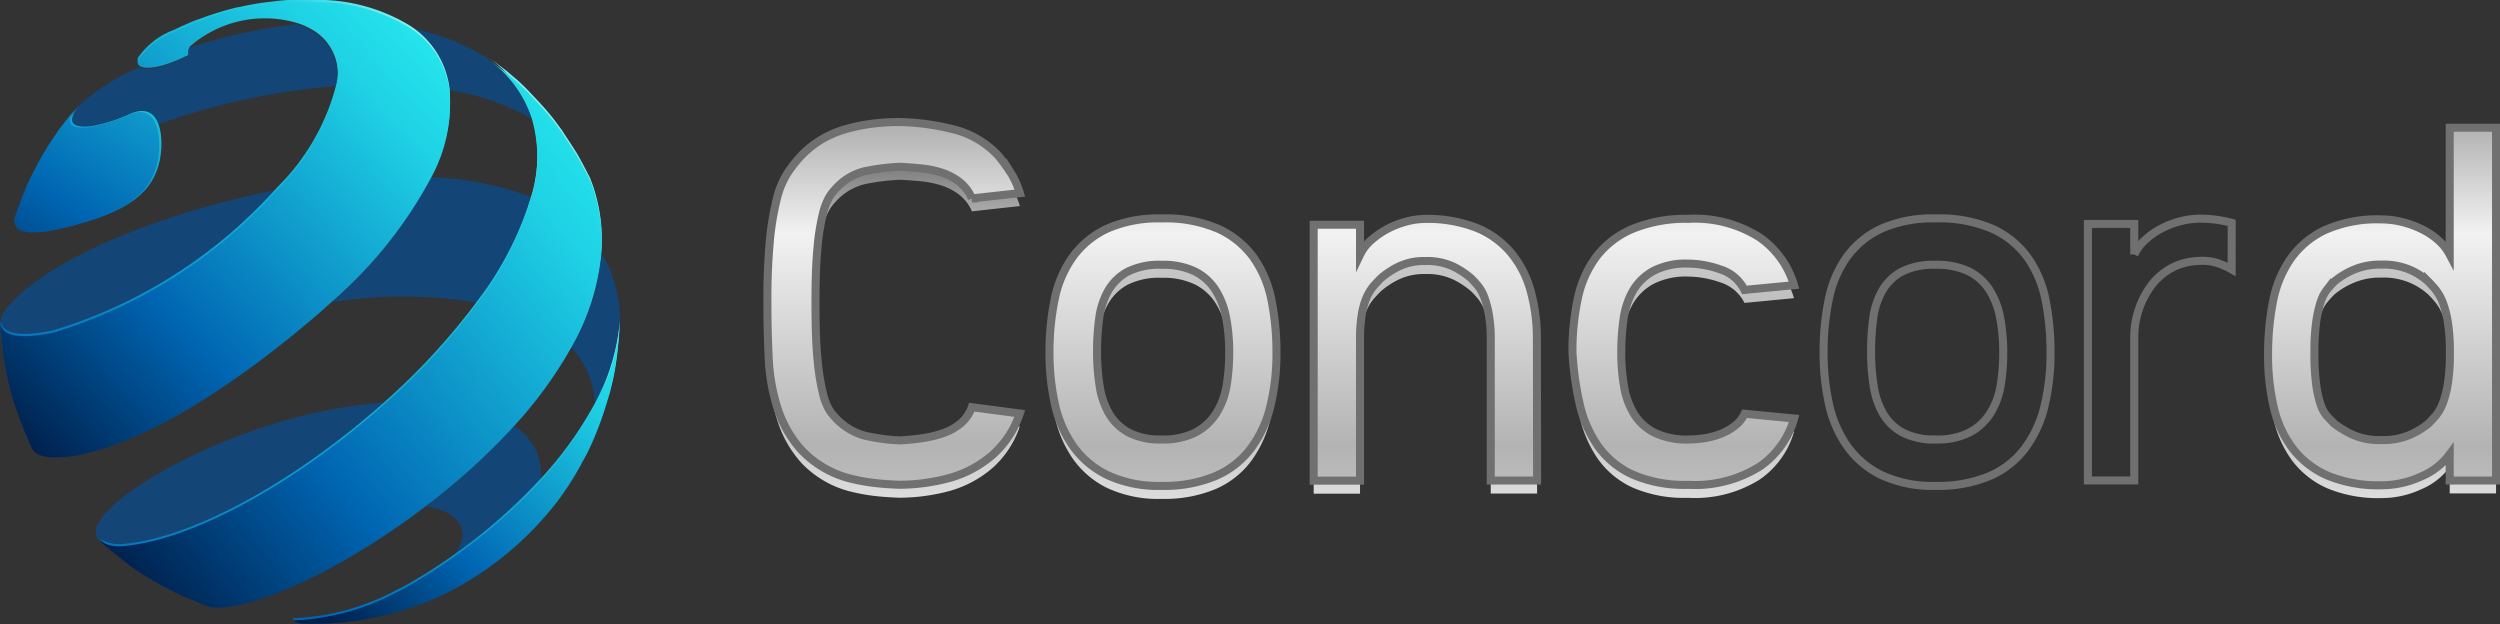 <svg xmlns="http://www.w3.org/2000/svg" xmlns:xlink="http://www.w3.org/1999/xlink" width="72.116" height="18" viewBox="0 0 72.116 18">
  <rect x="0" y="0" width="72.116" height="18" fill="#333333" stroke="none"/>
  <defs>
    <linearGradient id="linear-gradient" x1="0.5" y1="0.018" x2="0.5" y2="1.493" gradientUnits="objectBoundingBox">
      <stop offset="0" stop-color="#666"/>
      <stop offset="0.192" stop-color="#ccc"/>
      <stop offset="0.408" stop-color="#b3b3b3"/>
      <stop offset="0.803" stop-color="#f2f2f2"/>
      <stop offset="1" stop-color="#b3b3b3"/>
    </linearGradient>
    <linearGradient id="linear-gradient-2" x1="0.5" y1="-0.336" x2="0.5" y2="1.665" xlink:href="#linear-gradient"/>
    <linearGradient id="linear-gradient-3" x1="0.5" y1="-0.346" x2="0.5" y2="1.7" xlink:href="#linear-gradient"/>
    <linearGradient id="linear-gradient-4" x1="0.5" y1="-0.34" x2="0.5" y2="1.673" xlink:href="#linear-gradient"/>
    <linearGradient id="linear-gradient-7" x1="0.5" y1="0.002" x2="0.5" y2="1.499" xlink:href="#linear-gradient"/>
    <linearGradient id="linear-gradient-8" x1="0.5" y1="0.018" x2="0.5" y2="1.493" gradientUnits="objectBoundingBox">
      <stop offset="0" stop-color="#b3b3b3"/>
      <stop offset="0.197" stop-color="#f2f2f2"/>
      <stop offset="0.592" stop-color="#b3b3b3"/>
      <stop offset="0.808" stop-color="#ccc"/>
      <stop offset="1" stop-color="#666"/>
    </linearGradient>
    <linearGradient id="linear-gradient-9" x1="0.5" y1="-0.336" x2="0.5" y2="1.665" xlink:href="#linear-gradient-8"/>
    <linearGradient id="linear-gradient-10" x1="0.5" y1="-0.346" x2="0.5" y2="1.7" xlink:href="#linear-gradient-8"/>
    <linearGradient id="linear-gradient-11" x1="0.5" y1="-0.34" x2="0.5" y2="1.673" xlink:href="#linear-gradient-8"/>
    <linearGradient id="linear-gradient-14" x1="0.5" y1="0.002" x2="0.5" y2="1.499" xlink:href="#linear-gradient-8"/>
    <linearGradient id="linear-gradient-15" x1="1.065" y1="0.142" x2="0.156" y2="1.049" gradientUnits="objectBoundingBox">
      <stop offset="0.006" stop-color="#85f0f4"/>
      <stop offset="0.139" stop-color="#1fd1e5"/>
      <stop offset="1" stop-color="#0066b3"/>
    </linearGradient>
    <linearGradient id="linear-gradient-16" x1="1.065" y1="0.142" x2="0.159" y2="1.046" gradientUnits="objectBoundingBox">
      <stop offset="0.006" stop-color="#24e4eb"/>
      <stop offset="0.139" stop-color="#1fd1e5"/>
      <stop offset="0.655" stop-color="#0066b3"/>
      <stop offset="1" stop-color="#00214d"/>
    </linearGradient>
    <linearGradient id="linear-gradient-17" x1="0.97" y1="0.198" x2="-0.071" y2="1.038" xlink:href="#linear-gradient-15"/>
    <linearGradient id="linear-gradient-18" x1="0.999" y1="0.148" x2="0.094" y2="0.98" xlink:href="#linear-gradient-16"/>
    <linearGradient id="linear-gradient-19" x1="1.255" y1="-0.341" x2="0.031" y2="1.041" xlink:href="#linear-gradient-15"/>
    <linearGradient id="linear-gradient-20" x1="1.657" y1="-1.094" x2="-0.299" y2="1.698" xlink:href="#linear-gradient-16"/>
    <linearGradient id="linear-gradient-21" x1="0.897" y1="0.029" x2="-0.009" y2="0.903" xlink:href="#linear-gradient-15"/>
    <linearGradient id="linear-gradient-22" x1="0.897" y1="0.029" x2="-0.009" y2="0.903" xlink:href="#linear-gradient-16"/>
  </defs>
  <g id="Concordsmall" transform="translate(0 0)">
    <g id="Group_559" data-name="Group 559" transform="translate(22.133 3.892)">
      <path id="Path_259" data-name="Path 259" d="M1368.176-91.271q-.456-.015-.8-.06a5.691,5.691,0,0,1-.7-.137,2.937,2.937,0,0,1-1.337-.8,3.3,3.3,0,0,1-.691-1.2,5.5,5.5,0,0,1-.258-1.45q-.038-.775-.038-1.549v-.076a17.863,17.863,0,0,1,.076-1.823,7.937,7.937,0,0,1,.2-1.17,2.491,2.491,0,0,1,.3-.721,3.7,3.7,0,0,1,.387-.494,2.8,2.8,0,0,1,.608-.486,3,3,0,0,1,.714-.3,5.071,5.071,0,0,1,.76-.152,6.2,6.2,0,0,1,.744-.046,6.9,6.9,0,0,1,1.587.212,2.62,2.62,0,0,1,1.3.775q.167.213.326.448a2.42,2.42,0,0,1,.281.615l-1.383.152a1.212,1.212,0,0,0-.365-.478,1.677,1.677,0,0,0-.509-.266,2.807,2.807,0,0,0-.593-.122q-.311-.03-.6-.045a6.216,6.216,0,0,0-1.033.129,1.638,1.638,0,0,0-.821.494,1.518,1.518,0,0,0-.19.243,1.822,1.822,0,0,0-.19.494,6.317,6.317,0,0,0-.151.942q-.061.6-.061,1.6v.076q0,1,.061,1.6a6.552,6.552,0,0,0,.151.95,1.684,1.684,0,0,0,.19.494,1.674,1.674,0,0,0,.19.235,1.782,1.782,0,0,0,.828.5,5.432,5.432,0,0,0,1.01.137q.319-.015.638-.061a3.269,3.269,0,0,0,.607-.144,1.6,1.6,0,0,0,.509-.281,1.085,1.085,0,0,0,.326-.471l1.383.182a2.786,2.786,0,0,1-.775,1.185,3.218,3.218,0,0,1-1.23.668A5.636,5.636,0,0,1,1368.176-91.271Z" transform="translate(-1364.348 101.737)" fill="url(#linear-gradient)"/>
      <path id="Path_260" data-name="Path 260" d="M1393.51-90.142a6.392,6.392,0,0,1-.175,1.549,3.358,3.358,0,0,1-.562,1.215,2.522,2.522,0,0,1-1.025.8,3.838,3.838,0,0,1-1.549.281,3.485,3.485,0,0,1-1.565-.311,2.617,2.617,0,0,1-.995-.843,3.36,3.36,0,0,1-.524-1.223,6.8,6.8,0,0,1-.152-1.466,7.434,7.434,0,0,1,.152-1.549,3.154,3.154,0,0,1,.532-1.23,2.559,2.559,0,0,1,.995-.8,3.674,3.674,0,0,1,1.557-.289,3.842,3.842,0,0,1,1.633.3,2.55,2.55,0,0,1,1.018.828,3.209,3.209,0,0,1,.517,1.23A7.58,7.58,0,0,1,1393.51-90.142Zm-3.311,2.506a2.045,2.045,0,0,0,.972-.2,1.58,1.58,0,0,0,.6-.551,2.136,2.136,0,0,0,.3-.8,5.727,5.727,0,0,0,.076-.951,5.25,5.25,0,0,0-.091-1.019,2.26,2.26,0,0,0-.311-.8,1.5,1.5,0,0,0-.592-.528,2.094,2.094,0,0,0-.95-.189,2.03,2.03,0,0,0-.987.2,1.434,1.434,0,0,0-.562.551,2.191,2.191,0,0,0-.258.8,7.186,7.186,0,0,0-.061.951,6.167,6.167,0,0,0,.076,1,2.238,2.238,0,0,0,.281.808,1.455,1.455,0,0,0,.569.536A1.977,1.977,0,0,0,1390.2-87.636Z" transform="translate(-1378.822 96.796)" fill="url(#linear-gradient-2)"/>
      <path id="Path_261" data-name="Path 261" d="M1414.584-86.424h-1.337V-90.48a4.129,4.129,0,0,0-.053-.721,3,3,0,0,0-.129-.5,1.165,1.165,0,0,0-.182-.334c-.071-.086-.137-.159-.2-.22a2.4,2.4,0,0,0-.5-.334,1.764,1.764,0,0,0-.82-.167,1.69,1.69,0,0,0-.79.167,2.387,2.387,0,0,0-.5.334q-.091.091-.2.213a1.334,1.334,0,0,0-.2.319,2.05,2.05,0,0,0-.144.494,4.361,4.361,0,0,0-.053.752v4.056h-1.337v-7.382h1.337v.866a1.3,1.3,0,0,1,.319-.418,2.38,2.38,0,0,1,.471-.327,2.557,2.557,0,0,1,.547-.212,2.145,2.145,0,0,1,.547-.076,3.887,3.887,0,0,1,1.443.243,2.564,2.564,0,0,1,1,.7,2.909,2.909,0,0,1,.585,1.1,5.143,5.143,0,0,1,.19,1.451Z" transform="translate(-1392.377 96.769)" fill="url(#linear-gradient-3)"/>
      <path id="Path_262" data-name="Path 262" d="M1432.2-93.974a3.465,3.465,0,0,1,2.066.54,2.543,2.543,0,0,1,.987,1.374l-1.428.137a1.17,1.17,0,0,0-.7-.593,2.856,2.856,0,0,0-.927-.167,2.044,2.044,0,0,0-1,.213,1.524,1.524,0,0,0-.585.562,2.241,2.241,0,0,0-.274.813,6.649,6.649,0,0,0-.068.965,5.7,5.7,0,0,0,.083,1.01,2.19,2.19,0,0,0,.3.8,1.452,1.452,0,0,0,.593.524,2.13,2.13,0,0,0,.957.19,3.073,3.073,0,0,0,.463-.038,2.163,2.163,0,0,0,.479-.129,1.632,1.632,0,0,0,.41-.236.93.93,0,0,0,.273-.342l1.428.137a2.509,2.509,0,0,1-.987,1.382,3.5,3.5,0,0,1-2.066.531,3.73,3.73,0,0,1-1.617-.3,2.508,2.508,0,0,1-.995-.828,3.465,3.465,0,0,1-.524-1.215,8.8,8.8,0,0,1-.205-1.481,7.138,7.138,0,0,1,.159-1.572,3.043,3.043,0,0,1,.547-1.207,2.575,2.575,0,0,1,1.033-.782A4.022,4.022,0,0,1,1432.2-93.974Z" transform="translate(-1405.636 96.769)" fill="url(#linear-gradient-4)"/>
      <path id="Path_263" data-name="Path 263" d="M1455.533-90.142a6.4,6.4,0,0,1-.175,1.549,3.358,3.358,0,0,1-.562,1.215,2.523,2.523,0,0,1-1.025.8,3.836,3.836,0,0,1-1.549.281,3.483,3.483,0,0,1-1.564-.311,2.614,2.614,0,0,1-.995-.843,3.358,3.358,0,0,1-.524-1.223,6.8,6.8,0,0,1-.152-1.466,7.426,7.426,0,0,1,.152-1.549,3.156,3.156,0,0,1,.532-1.23,2.561,2.561,0,0,1,.995-.8,3.674,3.674,0,0,1,1.557-.289,3.841,3.841,0,0,1,1.633.3,2.551,2.551,0,0,1,1.018.828,3.209,3.209,0,0,1,.517,1.23A7.553,7.553,0,0,1,1455.533-90.142Zm-3.312,2.506a2.044,2.044,0,0,0,.972-.2,1.582,1.582,0,0,0,.6-.551,2.14,2.14,0,0,0,.3-.8,5.727,5.727,0,0,0,.076-.951,5.25,5.25,0,0,0-.091-1.019,2.258,2.258,0,0,0-.311-.8,1.5,1.5,0,0,0-.592-.528,2.094,2.094,0,0,0-.95-.189,2.029,2.029,0,0,0-.987.2,1.437,1.437,0,0,0-.562.551,2.184,2.184,0,0,0-.258.8,7.124,7.124,0,0,0-.061.951,6.168,6.168,0,0,0,.076,1,2.244,2.244,0,0,0,.281.808,1.456,1.456,0,0,0,.569.536A1.979,1.979,0,0,0,1452.221-87.636Z" transform="translate(-1418.516 96.796)" fill="url(#linear-gradient-2)"/>
      <path id="Path_264" data-name="Path 264" d="M1474.314-92.516a2.211,2.211,0,0,0-.41-.182,1.45,1.45,0,0,0-.532-.061,1.772,1.772,0,0,0-.782.2,1.784,1.784,0,0,0-.577.486,2.418,2.418,0,0,0-.372.7,2.447,2.447,0,0,0-.136.805v4.147h-1.337v-7.4h1.337v.881a1.338,1.338,0,0,1,.311-.418,2.193,2.193,0,0,1,.463-.327,2.526,2.526,0,0,1,.555-.212,2.287,2.287,0,0,1,.57-.076,3.539,3.539,0,0,1,.911.122Z" transform="translate(-1432.072 96.769)" fill="url(#linear-gradient-3)"/>
      <path id="Path_265" data-name="Path 265" d="M1484.6-94.726a7.929,7.929,0,0,1,.137-1.512,3.255,3.255,0,0,1,.5-1.238,2.548,2.548,0,0,1,.995-.843,3.7,3.7,0,0,1,1.633-.311,2.509,2.509,0,0,1,.607.076,2.825,2.825,0,0,1,.577.212,2.067,2.067,0,0,1,.479.327,1.428,1.428,0,0,1,.311.4v-3.661h1.337V-91.1h-1.337v-.76a1.94,1.94,0,0,1-.813.638,2.721,2.721,0,0,1-1.162.258,3.817,3.817,0,0,1-1.534-.273,2.542,2.542,0,0,1-1.01-.775,3.121,3.121,0,0,1-.554-1.192A6.5,6.5,0,0,1,1484.6-94.726Zm3.266,2.461a1.943,1.943,0,0,0,.866-.167,2.287,2.287,0,0,0,.486-.3q.106-.106.213-.228a1.252,1.252,0,0,0,.2-.342,2.76,2.76,0,0,0,.152-.57,5.522,5.522,0,0,0,.061-.911,5.41,5.41,0,0,0-.061-.9,2.762,2.762,0,0,0-.152-.57,1.411,1.411,0,0,0-.2-.35q-.107-.129-.213-.235a1.919,1.919,0,0,0-.486-.319,1.937,1.937,0,0,0-.866-.167,1.917,1.917,0,0,0-.836.167,2.187,2.187,0,0,0-.517.319q-.106.106-.212.235a1.125,1.125,0,0,0-.182.35,3.337,3.337,0,0,0-.129.57,6.128,6.128,0,0,0-.053.9,6.53,6.53,0,0,0,.053.942,3.123,3.123,0,0,0,.129.562.931.931,0,0,0,.182.327q.106.114.212.22a2.871,2.871,0,0,0,.494.3A1.889,1.889,0,0,0,1487.863-92.265Z" transform="translate(-1441.307 101.44)" fill="url(#linear-gradient-7)"/>
    </g>
    <g id="Group_560" data-name="Group 560" transform="translate(22.133 3.518)">
      <path id="Path_266" data-name="Path 266" d="M1368.176-92.308q-.456-.015-.8-.06a5.622,5.622,0,0,1-.7-.137,2.937,2.937,0,0,1-1.337-.8,3.3,3.3,0,0,1-.691-1.2,5.5,5.5,0,0,1-.258-1.45q-.038-.775-.038-1.549v-.076a17.87,17.87,0,0,1,.076-1.823,7.932,7.932,0,0,1,.2-1.169,2.5,2.5,0,0,1,.3-.722,3.744,3.744,0,0,1,.387-.494,2.8,2.8,0,0,1,.608-.486,2.971,2.971,0,0,1,.714-.3,5.071,5.071,0,0,1,.76-.152,6.275,6.275,0,0,1,.744-.046,6.88,6.88,0,0,1,1.587.213,2.619,2.619,0,0,1,1.3.775q.167.213.326.448a2.414,2.414,0,0,1,.281.615l-1.383.152a1.214,1.214,0,0,0-.365-.479,1.694,1.694,0,0,0-.509-.266,2.784,2.784,0,0,0-.593-.121q-.311-.031-.6-.046a6.213,6.213,0,0,0-1.033.129,1.638,1.638,0,0,0-.821.494,1.518,1.518,0,0,0-.19.243,1.812,1.812,0,0,0-.19.494,6.317,6.317,0,0,0-.151.942q-.061.6-.061,1.6v.076q0,1,.061,1.6a6.554,6.554,0,0,0,.151.949,1.679,1.679,0,0,0,.19.494,1.633,1.633,0,0,0,.19.235,1.783,1.783,0,0,0,.828.5,5.465,5.465,0,0,0,1.01.136q.319-.015.638-.061a3.3,3.3,0,0,0,.607-.144,1.6,1.6,0,0,0,.509-.281,1.083,1.083,0,0,0,.326-.471l1.383.182a2.784,2.784,0,0,1-.775,1.185,3.219,3.219,0,0,1-1.23.669A5.637,5.637,0,0,1,1368.176-92.308Z" transform="translate(-1364.348 102.774)" stroke="#707070" stroke-miterlimit="10" stroke-width="0.232" fill="url(#linear-gradient-8)"/>
      <path id="Path_267" data-name="Path 267" d="M1393.51-91.179a6.4,6.4,0,0,1-.175,1.549,3.359,3.359,0,0,1-.562,1.215,2.519,2.519,0,0,1-1.025.8,3.831,3.831,0,0,1-1.549.281,3.485,3.485,0,0,1-1.565-.311,2.614,2.614,0,0,1-.995-.843,3.358,3.358,0,0,1-.524-1.223,6.8,6.8,0,0,1-.152-1.466,7.439,7.439,0,0,1,.152-1.549,3.155,3.155,0,0,1,.532-1.23,2.56,2.56,0,0,1,.995-.805,3.68,3.68,0,0,1,1.557-.288,3.836,3.836,0,0,1,1.633.3,2.549,2.549,0,0,1,1.018.828,3.211,3.211,0,0,1,.517,1.23A7.58,7.58,0,0,1,1393.51-91.179Zm-3.311,2.506a2.05,2.05,0,0,0,.972-.2,1.581,1.581,0,0,0,.6-.551,2.137,2.137,0,0,0,.3-.8,5.735,5.735,0,0,0,.076-.951,5.253,5.253,0,0,0-.091-1.019,2.263,2.263,0,0,0-.311-.8,1.5,1.5,0,0,0-.592-.528,2.094,2.094,0,0,0-.95-.189,2.03,2.03,0,0,0-.987.2,1.437,1.437,0,0,0-.562.551,2.194,2.194,0,0,0-.258.8,7.191,7.191,0,0,0-.061.951,6.166,6.166,0,0,0,.076,1,2.235,2.235,0,0,0,.281.808,1.456,1.456,0,0,0,.569.536A1.977,1.977,0,0,0,1390.2-88.672Z" transform="translate(-1378.822 97.832)" stroke="#707070" stroke-miterlimit="10" stroke-width="0.232" fill="url(#linear-gradient-9)"/>
      <path id="Path_268" data-name="Path 268" d="M1414.584-87.461h-1.337v-4.056a4.132,4.132,0,0,0-.053-.721,3,3,0,0,0-.129-.5,1.155,1.155,0,0,0-.182-.334q-.107-.129-.2-.22a2.418,2.418,0,0,0-.5-.334,1.764,1.764,0,0,0-.82-.167,1.69,1.69,0,0,0-.79.167,2.4,2.4,0,0,0-.5.334q-.091.091-.2.213a1.327,1.327,0,0,0-.2.319,2.046,2.046,0,0,0-.144.494,4.356,4.356,0,0,0-.053.752v4.056h-1.337v-7.382h1.337v.866a1.3,1.3,0,0,1,.319-.418,2.35,2.35,0,0,1,.471-.327,2.558,2.558,0,0,1,.547-.213,2.159,2.159,0,0,1,.547-.076,3.887,3.887,0,0,1,1.443.243,2.557,2.557,0,0,1,1,.7,2.909,2.909,0,0,1,.585,1.1,5.142,5.142,0,0,1,.19,1.45Z" transform="translate(-1392.377 97.805)" stroke="#707070" stroke-miterlimit="10" stroke-width="0.232" fill="url(#linear-gradient-10)"/>
      <path id="Path_269" data-name="Path 269" d="M1432.2-95.01a3.468,3.468,0,0,1,2.066.539,2.544,2.544,0,0,1,.987,1.374l-1.428.137a1.169,1.169,0,0,0-.7-.592,2.846,2.846,0,0,0-.927-.167,2.048,2.048,0,0,0-1,.212,1.525,1.525,0,0,0-.585.562,2.241,2.241,0,0,0-.274.813,6.64,6.64,0,0,0-.068.964,5.708,5.708,0,0,0,.083,1.01,2.19,2.19,0,0,0,.3.8,1.453,1.453,0,0,0,.593.524,2.125,2.125,0,0,0,.957.19,3.122,3.122,0,0,0,.463-.038,2.144,2.144,0,0,0,.479-.129,1.63,1.63,0,0,0,.41-.235.931.931,0,0,0,.273-.342l1.428.137a2.506,2.506,0,0,1-.987,1.382,3.5,3.5,0,0,1-2.066.531,3.736,3.736,0,0,1-1.617-.3,2.512,2.512,0,0,1-.995-.828,3.463,3.463,0,0,1-.524-1.215,8.8,8.8,0,0,1-.205-1.481,7.135,7.135,0,0,1,.159-1.572,3.043,3.043,0,0,1,.547-1.207,2.572,2.572,0,0,1,1.033-.782A4.022,4.022,0,0,1,1432.2-95.01Z" transform="translate(-1405.636 97.805)" stroke="#707070" stroke-miterlimit="10" stroke-width="0.232" fill="url(#linear-gradient-11)"/>
      <path id="Path_270" data-name="Path 270" d="M1455.533-91.179a6.4,6.4,0,0,1-.175,1.549,3.359,3.359,0,0,1-.562,1.215,2.52,2.52,0,0,1-1.025.8,3.829,3.829,0,0,1-1.549.281,3.483,3.483,0,0,1-1.564-.311,2.611,2.611,0,0,1-.995-.843,3.356,3.356,0,0,1-.524-1.223,6.8,6.8,0,0,1-.152-1.466,7.431,7.431,0,0,1,.152-1.549,3.157,3.157,0,0,1,.532-1.23,2.562,2.562,0,0,1,.995-.805,3.68,3.68,0,0,1,1.557-.288,3.835,3.835,0,0,1,1.633.3,2.55,2.55,0,0,1,1.018.828,3.211,3.211,0,0,1,.517,1.23A7.553,7.553,0,0,1,1455.533-91.179Zm-3.312,2.506a2.048,2.048,0,0,0,.972-.2,1.583,1.583,0,0,0,.6-.551,2.14,2.14,0,0,0,.3-.8,5.735,5.735,0,0,0,.076-.951,5.253,5.253,0,0,0-.091-1.019,2.261,2.261,0,0,0-.311-.8,1.5,1.5,0,0,0-.592-.528,2.094,2.094,0,0,0-.95-.189,2.029,2.029,0,0,0-.987.2,1.439,1.439,0,0,0-.562.551,2.186,2.186,0,0,0-.258.8,7.129,7.129,0,0,0-.061.951,6.167,6.167,0,0,0,.076,1,2.242,2.242,0,0,0,.281.808,1.457,1.457,0,0,0,.569.536A1.979,1.979,0,0,0,1452.221-88.672Z" transform="translate(-1418.516 97.832)" stroke="#707070" stroke-miterlimit="10" stroke-width="0.232" fill="url(#linear-gradient-9)"/>
      <path id="Path_271" data-name="Path 271" d="M1474.314-93.552a2.187,2.187,0,0,0-.41-.183,1.466,1.466,0,0,0-.532-.061,1.776,1.776,0,0,0-.782.2,1.787,1.787,0,0,0-.577.486,2.416,2.416,0,0,0-.372.7,2.445,2.445,0,0,0-.136.8v4.147h-1.337v-7.4h1.337v.881a1.341,1.341,0,0,1,.311-.418,2.168,2.168,0,0,1,.463-.327,2.526,2.526,0,0,1,.555-.213,2.3,2.3,0,0,1,.57-.076,3.523,3.523,0,0,1,.911.122Z" transform="translate(-1432.072 97.805)" stroke="#707070" stroke-miterlimit="10" stroke-width="0.232" fill="url(#linear-gradient-10)"/>
      <path id="Path_272" data-name="Path 272" d="M1484.6-95.762a7.925,7.925,0,0,1,.137-1.511,3.253,3.253,0,0,1,.5-1.238,2.545,2.545,0,0,1,.995-.843,3.7,3.7,0,0,1,1.633-.311,2.509,2.509,0,0,1,.607.076,2.8,2.8,0,0,1,.577.213,2.055,2.055,0,0,1,.479.327,1.431,1.431,0,0,1,.311.4v-3.66h1.337v10.177h-1.337v-.76a1.941,1.941,0,0,1-.813.638,2.727,2.727,0,0,1-1.162.258,3.817,3.817,0,0,1-1.534-.273,2.546,2.546,0,0,1-1.01-.775,3.126,3.126,0,0,1-.554-1.192A6.5,6.5,0,0,1,1484.6-95.762Zm3.266,2.461a1.937,1.937,0,0,0,.866-.167,2.272,2.272,0,0,0,.486-.3q.106-.106.213-.228a1.246,1.246,0,0,0,.2-.342,2.763,2.763,0,0,0,.152-.57,5.526,5.526,0,0,0,.061-.912,5.406,5.406,0,0,0-.061-.9,2.756,2.756,0,0,0-.152-.57,1.4,1.4,0,0,0-.2-.35q-.107-.129-.213-.235a1.929,1.929,0,0,0-.486-.319,1.943,1.943,0,0,0-.866-.167,1.922,1.922,0,0,0-.836.167,2.2,2.2,0,0,0-.517.319q-.106.106-.212.235a1.117,1.117,0,0,0-.182.35,3.329,3.329,0,0,0-.129.57,6.123,6.123,0,0,0-.053.9,6.53,6.53,0,0,0,.053.942,3.116,3.116,0,0,0,.129.562.928.928,0,0,0,.182.327c.071.076.141.15.212.22a2.848,2.848,0,0,0,.494.3A1.884,1.884,0,0,0,1487.863-93.3Z" transform="translate(-1441.307 102.476)" stroke="#707070" stroke-miterlimit="10" stroke-width="0.232" fill="url(#linear-gradient-14)"/>
    </g>
    <g id="Group_561" data-name="Group 561" transform="translate(0)">
      <path id="Path_273" data-name="Path 273" d="M1311.344-76.158c2.043-.173,5.081-1.9,7.58-4.145a13.4,13.4,0,0,0-1.677.22c-3.628.7-7.311,2.98-6.625,3.75l.039.036.105.09-.109-.1A1.048,1.048,0,0,0,1311.344-76.158Z" transform="translate(-1307.777 91.911)" fill="#134577"/>
      <path id="Path_274" data-name="Path 274" d="M1314.748-66.257a6.57,6.57,0,0,0,.722.4l.09.042c-.214-.111-.372-.192-.5-.263C1314.952-66.135,1314.848-66.2,1314.748-66.257Z" transform="translate(-1310.471 82.921)" fill="#134577"/>
      <path id="Path_275" data-name="Path 275" d="M1312.52-67.82l0,0c-.135-.1-.286-.223-.437-.345C1312.237-68.04,1312.386-67.922,1312.52-67.82Z" transform="translate(-1308.769 84.14)" fill="#134577"/>
      <path id="Path_276" data-name="Path 276" d="M1318.326-64.443c.143.059.286.117.41.163l-.014-.008-.146-.056Z" transform="translate(-1312.761 81.76)" fill="#134577"/>
      <path id="Path_277" data-name="Path 277" d="M1340.314-76.816a1.6,1.6,0,0,0-.765-1.589,19.028,19.028,0,0,1-2.534,2.308c.85.149,1.219.6.972,1.13a1.869,1.869,0,0,1-.229.381A15.91,15.91,0,0,0,1340.314-76.816Z" transform="translate(-1324.722 90.696)" fill="#134577"/>
      <path id="Path_278" data-name="Path 278" d="M1350.88-80.222c.066-.167.13-.346.191-.539.035-.114.072-.239.111-.378l.015-.057,0-.019-.01.04C1351.108-80.895,1351.013-80.575,1350.88-80.222Z" transform="translate(-1333.595 92.494)" fill="#134577"/>
      <path id="Path_279" data-name="Path 279" d="M1303.967-80.171l.009.027-.009-.029Z" transform="translate(-1303.57 91.828)" fill="#134577"/>
      <path id="Path_280" data-name="Path 280" d="M1304.622-78.364c.03.068.06.135.092.2-.1-.243-.211-.494-.314-.766C1304.474-78.729,1304.552-78.535,1304.622-78.364Z" transform="translate(-1303.849 91.03)" fill="#134577"/>
      <path id="Path_281" data-name="Path 281" d="M1304.364-93.18a14.152,14.152,0,0,0,6.5-4.151c-3.4.652-6.624,2.035-7.715,3.311a.885.885,0,0,0-.281.57C1302.9-93.289,1302.994-92.912,1304.364-93.18Z" transform="translate(-1302.867 102.809)" fill="#134577"/>
      <path id="Path_282" data-name="Path 282" d="M1347.541-72.531l.011-.015.045-.062-.026.035Z" transform="translate(-1331.458 86.985)" fill="#134577"/>
      <path id="Path_283" data-name="Path 283" d="M1332.322-98.34a12.548,12.548,0,0,1-2.871,3.605,12.919,12.919,0,0,1,4.209.014,9.435,9.435,0,0,0,1.555-3.047A8.99,8.99,0,0,0,1332.322-98.34Z" transform="translate(-1319.881 103.454)" fill="#134577"/>
      <path id="Path_284" data-name="Path 284" d="M1348.841-75.541c.122-.2.219-.369.387-.691-.15.279-.243.45-.332.6Z" transform="translate(-1332.29 89.305)" fill="#134577"/>
      <path id="Path_285" data-name="Path 285" d="M1349.318-87.881a5.986,5.986,0,0,0,.724-2.4v.017c-.016.276-.04.637-.092,1.026a8.671,8.671,0,0,0,.1-1.115,3.878,3.878,0,0,0-.54-1.94,6.66,6.66,0,0,1-.869,2.736A2.434,2.434,0,0,1,1349.318-87.881Z" transform="translate(-1332.16 99.586)" fill="#134577"/>
      <path id="Path_286" data-name="Path 286" d="M1336.835-108.514a7.032,7.032,0,0,1,2.378.825,3.358,3.358,0,0,0-.931-1.445,4.51,4.51,0,0,0-.4-.325l-.122-.081a6.678,6.678,0,0,0-2.073-.769A2.512,2.512,0,0,1,1336.835-108.514Z" transform="translate(-1323.87 111.115)" fill="#134577"/>
      <path id="Path_287" data-name="Path 287" d="M1307.673-102.992c-.092.116-.182.233-.258.334l-.058.086c.045-.064.093-.13.142-.2S1307.613-102.916,1307.673-102.992Z" transform="translate(-1305.74 106.432)" fill="#134577"/>
      <path id="Path_288" data-name="Path 288" d="M1315.385-110.454a2.063,2.063,0,0,0-.364-.157,15.147,15.147,0,0,0-3.107.677.3.3,0,0,0-.043.242c-.721.366-1.217.428-1.391.321a6.355,6.355,0,0,0-1.831,1.176c-.472.607.109.591.381.556a4.412,4.412,0,0,0,1.145-.368,9.962,9.962,0,0,0-.6.869,19.8,19.8,0,0,1,6.582-1.688A1.479,1.479,0,0,0,1315.385-110.454Z" transform="translate(-1306.452 111.308)" fill="#134577"/>
      <path id="Path_289" data-name="Path 289" d="M1305.687-99.955l-.033.065c.119-.22.2-.366.277-.5C1305.854-100.263,1305.782-100.134,1305.687-99.955Z" transform="translate(-1304.651 104.766)" fill="#134577"/>
      <path id="Path_290" data-name="Path 290" d="M1347.988-101.8l-.1-.145,0,0c.154.235.264.4.351.54C1348.153-101.553,1348.069-101.686,1347.988-101.8Z" transform="translate(-1331.678 105.767)" fill="#134577"/>
      <path id="Path_291" data-name="Path 291" d="M1304.243-96.86c-.05.131-.1.272-.142.39l-.05.15c.111-.308.18-.5.237-.647C1304.272-96.93,1304.257-96.894,1304.243-96.86Z" transform="translate(-1303.625 102.576)" fill="#134577"/>
      <path id="Path_292" data-name="Path 292" d="M1345.208-105.1l-.064-.064-.062-.061c.2.217.346.367.458.489C1345.431-104.862,1345.313-105,1345.208-105.1Z" transform="translate(-1329.885 107.863)" fill="#134577"/>
      <path id="Path_293" data-name="Path 293" d="M1342-107.8l-.1-.07-.081-.055c.251.186.418.31.551.415C1342.253-107.6,1342.121-107.709,1342-107.8Z" transform="translate(-1327.797 109.587)" fill="#134577"/>
      <path id="Path_294" data-name="Path 294" d="M1335.194-83.914c.132-.353.228-.673.311-.953l.01-.039c.045-.171.084-.341.112-.491.008-.041.015-.084.023-.127.018-.107.035-.213.048-.317.052-.389.076-.75.093-1.026v-.017a5.988,5.988,0,0,1-.724,2.4,10.568,10.568,0,0,1-1.565,2.175,15.9,15.9,0,0,1-2.556,2.229,15.556,15.556,0,0,1-1.517.945l.015-.018a6.875,6.875,0,0,1-3.074.864v.064a.955.955,0,0,0,.278.028l.139,0-.024,0h.032c.071,0,.149,0,.228,0l.218,0h.054c.129-.006.3-.019.434-.031l.017,0,.074-.006c.1-.011.216-.026.307-.038l.051-.007.013,0h0c.1-.014.208-.032.326-.054l.041-.008.032-.006c.081-.016.161-.032.232-.048l.094-.022.01,0,.1-.026.208-.053c.084-.023.164-.046.243-.069l.063-.019.064-.02.174-.058.045-.016.023-.008c.085-.03.168-.06.247-.091l.006,0c.113-.044.156-.061.264-.107l.047-.019.177-.078.036-.017.185-.088a9.378,9.378,0,0,0,3.08-2.51c.046-.058.09-.114.132-.17l.026-.034.068-.093c.072-.1.13-.19.182-.267s.109-.171.161-.254l.055-.089c.089-.152.181-.323.332-.6A8.534,8.534,0,0,0,1335.194-83.914Z" transform="translate(-1317.91 96.122)" fill="url(#linear-gradient-15)"/>
      <path id="Path_295" data-name="Path 295" d="M1335.194-83.736c.132-.353.228-.672.311-.953l.01-.04c.045-.171.084-.341.112-.491.008-.041.015-.084.023-.126q.028-.161.048-.317c.052-.389.076-.749.093-1.026v-.017a5.987,5.987,0,0,1-.724,2.4,10.57,10.57,0,0,1-1.565,2.175,15.921,15.921,0,0,1-2.556,2.229,15.631,15.631,0,0,1-1.517.945l.015-.018a6.88,6.88,0,0,1-3.074.864.618.618,0,0,0,.278.093l.139,0-.024,0h.032c.071,0,.149,0,.228,0l.218,0h.054c.129-.006.3-.019.434-.031l.017,0,.074-.006c.1-.011.216-.025.307-.037l.051-.008.013,0h0c.1-.015.208-.033.326-.054l.041-.008.032-.006c.081-.016.161-.032.232-.048l.094-.022.01,0,.1-.026.208-.053c.084-.023.164-.045.243-.069l.063-.019.064-.02.174-.058.045-.016.023-.008c.085-.03.168-.06.247-.091l.006,0c.113-.044.156-.06.264-.107l.047-.019.177-.078.036-.017.185-.088a9.378,9.378,0,0,0,3.08-2.51c.046-.058.09-.114.132-.17l.026-.035.068-.093c.072-.1.13-.19.182-.267s.109-.17.161-.254l.055-.09c.089-.152.181-.323.332-.6A8.5,8.5,0,0,0,1335.194-83.736Z" transform="translate(-1317.91 96.008)" fill="url(#linear-gradient-16)"/>
      <path id="Path_296" data-name="Path 296" d="M1322.814-97.578a12.121,12.121,0,0,0,1.65-2.264,6.661,6.661,0,0,0,.869-2.737,4.7,4.7,0,0,0-.324-2.086l-.007-.014c-.1-.2-.237-.463-.359-.677-.03-.049-.063-.1-.1-.159-.087-.137-.2-.306-.351-.54h0c-.1-.131-.169-.231-.238-.32s-.143-.175-.211-.256l-.1-.114c-.111-.122-.253-.272-.458-.489l-.011-.011c-.116-.112-.206-.2-.29-.273s-.2-.168-.288-.244l-.033-.026c-.134-.1-.3-.229-.551-.415l-.042-.032-.039-.027.068.049a4.578,4.578,0,0,1,.4.325,3.362,3.362,0,0,1,.931,1.445,4.027,4.027,0,0,1-.009,2.261,9.438,9.438,0,0,1-1.555,3.047,19.02,19.02,0,0,1-2.632,2.874c-2.5,2.25-5.536,3.972-7.58,4.145a1.048,1.048,0,0,1-.687-.148l.109.1.022.019c.1.083.2.17.309.256.151.122.3.241.437.345l.037.028.221.15c.082.052.171.107.263.163s.2.122.308.182c.131.071.289.152.5.263l.066.034.105.046c.1.042.2.085.306.128l.249.1.146.056.034.013.025.006.058.024c1.092.154,3.753-1.036,6.215-2.918A19.01,19.01,0,0,0,1322.814-97.578Z" transform="translate(-1307.986 109.805)" fill="url(#linear-gradient-17)"/>
      <path id="Path_297" data-name="Path 297" d="M1322.814-97.4a12.121,12.121,0,0,0,1.65-2.264,6.66,6.66,0,0,0,.869-2.736,4.7,4.7,0,0,0-.324-2.087L1325-104.5c-.1-.2-.237-.464-.359-.677-.03-.049-.063-.1-.1-.159-.087-.137-.2-.305-.351-.54h0c-.1-.132-.169-.231-.238-.32s-.143-.175-.211-.256c-.031-.036-.065-.073-.1-.114-.111-.122-.253-.273-.458-.489l-.011-.012c-.116-.112-.206-.2-.29-.273s-.2-.168-.288-.244l-.033-.027c-.134-.1-.3-.229-.551-.415l-.042-.032-.039-.027.068.049a4.509,4.509,0,0,1,.4.325,3.358,3.358,0,0,1,.931,1.445,4.026,4.026,0,0,1-.009,2.26,9.435,9.435,0,0,1-1.555,3.047,19.04,19.04,0,0,1-2.632,2.874c-2.5,2.25-5.536,3.972-7.58,4.145a1.048,1.048,0,0,1-.687-.148l.109.1.022.019c.1.083.2.17.309.256.151.122.3.241.437.345l.037.028.221.15c.082.052.171.107.263.163s.2.122.308.182c.131.071.289.152.5.263l.066.034.105.046c.1.042.2.085.306.127l.249.1.146.056.034.013.025.006.058.024c1.092.154,3.753-1.036,6.215-2.918A19.012,19.012,0,0,0,1322.814-97.4Z" transform="translate(-1307.986 109.691)" fill="url(#linear-gradient-18)"/>
      <path id="Path_298" data-name="Path 298" d="M1307.5-103.8a4.4,4.4,0,0,1-1.144.368c-.272.035-.854.05-.382-.556-.081.1-.173.211-.264.327-.06.076-.119.152-.174.225l-.141.2-.047.067c-.124.182-.206.308-.289.45s-.158.279-.277.5l-.06.111c-.052.107-.093.191-.129.267s-.082.183-.122.279l-.03.076c-.057.149-.126.339-.237.647-.105.484.434.575,1.6.271,1.425-.375,2.449-.857,2.559-2.149C1308.4-103.077,1308.373-104.146,1307.5-103.8Z" transform="translate(-1303.716 107.07)" fill="url(#linear-gradient-19)"/>
      <path id="Path_299" data-name="Path 299" d="M1307.324-103.712a4.412,4.412,0,0,1-1.145.368c-.272.035-.854.05-.382-.556-.081.1-.173.211-.263.327-.06.076-.119.152-.174.224s-.1.131-.141.2l-.048.067c-.123.182-.205.309-.288.45s-.158.279-.277.5l-.059.111c-.052.107-.093.191-.129.267s-.081.183-.121.279l-.03.076c-.057.148-.126.339-.237.647-.1.484.434.575,1.6.27,1.425-.375,2.449-.857,2.559-2.149C1308.219-102.988,1308.195-104.057,1307.324-103.712Z" transform="translate(-1303.602 107.013)" fill="url(#linear-gradient-20)"/>
      <path id="Path_300" data-name="Path 300" d="M1315.309-107.5a4.437,4.437,0,0,0,.524-2.514,2.513,2.513,0,0,0-1.151-1.8,5.13,5.13,0,0,0-2.432-.733h-.033c-.126,0-.271-.005-.416-.006s-.307,0-.438,0h-.032l-.056,0-.178.011c-.118.009-.229.021-.442.048l-.126.014-.062.009h-.013c-.151.022-.223.034-.356.061l-.014,0c-.1.021-.224.045-.319.067h-.006l-.016,0h0l-.143.034-.136.036-.038.011-.051.013c-.069.019-.162.046-.26.077h0l-.207.067-.069.025-.024.008-.255.094h0l-.009,0c-.107.042-.152.06-.244.1l-.022.009c-.075.033-.168.073-.239.107h0l-.047.022-.084.04-.033.016a2.19,2.19,0,0,0-1.033.8.138.138,0,0,0,.059.177c.175.107.67.045,1.392-.321a.3.3,0,0,1,.043-.242,3.281,3.281,0,0,1,3.107-.677,2.034,2.034,0,0,1,.364.157,1.478,1.478,0,0,1,.767,1.628,6.354,6.354,0,0,1-1.7,3,14.15,14.15,0,0,1-6.5,4.151c-1.37.269-1.459-.109-1.5-.27.008.2.022.381.04.559l.009.082,0,.016c0,.04.009.08.014.121a9.63,9.63,0,0,0,.237,1.2q.045.164.094.317l.01.029c.047.145.1.285.147.419.1.273.21.524.313.767l.06.122c.21.286.66.243,1.137.2-.014-.039-.028-.078-.041-.116.014.037.027.076.041.116,2.385-.4,5.2-2.493,6.954-3.981q.288-.245.554-.489A12.554,12.554,0,0,0,1315.309-107.5Z" transform="translate(-1302.867 112.547)" fill="url(#linear-gradient-21)"/>
      <path id="Path_301" data-name="Path 301" d="M1315.309-107.318a4.436,4.436,0,0,0,.524-2.514,2.512,2.512,0,0,0-1.151-1.8,5.126,5.126,0,0,0-2.432-.733h-.033c-.126,0-.271-.006-.416-.006s-.307,0-.438,0h-.032l-.056,0-.178.011c-.118.009-.229.021-.442.048l-.126.014-.062.009h-.013c-.151.022-.223.034-.356.061l-.014,0c-.1.021-.224.045-.319.067h-.006l-.016,0h0l-.143.034-.136.036-.038.011-.051.013c-.069.019-.162.046-.26.077h0c-.07.022-.142.045-.207.067l-.069.024-.024.008-.255.094,0,0-.009,0c-.107.042-.152.06-.244.1l-.022.009c-.075.033-.168.073-.239.106h0l-.047.022-.084.041-.033.016a2.193,2.193,0,0,0-1.033.8.137.137,0,0,0,.059.177c.175.107.67.045,1.392-.321a.3.3,0,0,1,.043-.242,3.281,3.281,0,0,1,3.107-.677,2.06,2.06,0,0,1,.364.157,1.479,1.479,0,0,1,.767,1.628,6.355,6.355,0,0,1-1.7,3,14.152,14.152,0,0,1-6.5,4.151c-1.37.269-1.459-.109-1.5-.27.008.2.022.381.04.559l.009.082,0,.016c0,.04.009.08.014.122a9.643,9.643,0,0,0,.237,1.2c.03.109.062.214.094.316l.01.029c.047.146.1.285.147.419.1.272.21.524.313.766l.06.123c.21.285.66.242,1.137.2-.014-.039-.028-.077-.041-.116.014.037.027.076.041.116,2.385-.4,5.2-2.492,6.954-3.981q.288-.245.554-.489A12.55,12.55,0,0,0,1315.309-107.318Z" transform="translate(-1302.867 112.433)" fill="url(#linear-gradient-22)"/>
    </g>
  </g>
</svg>
